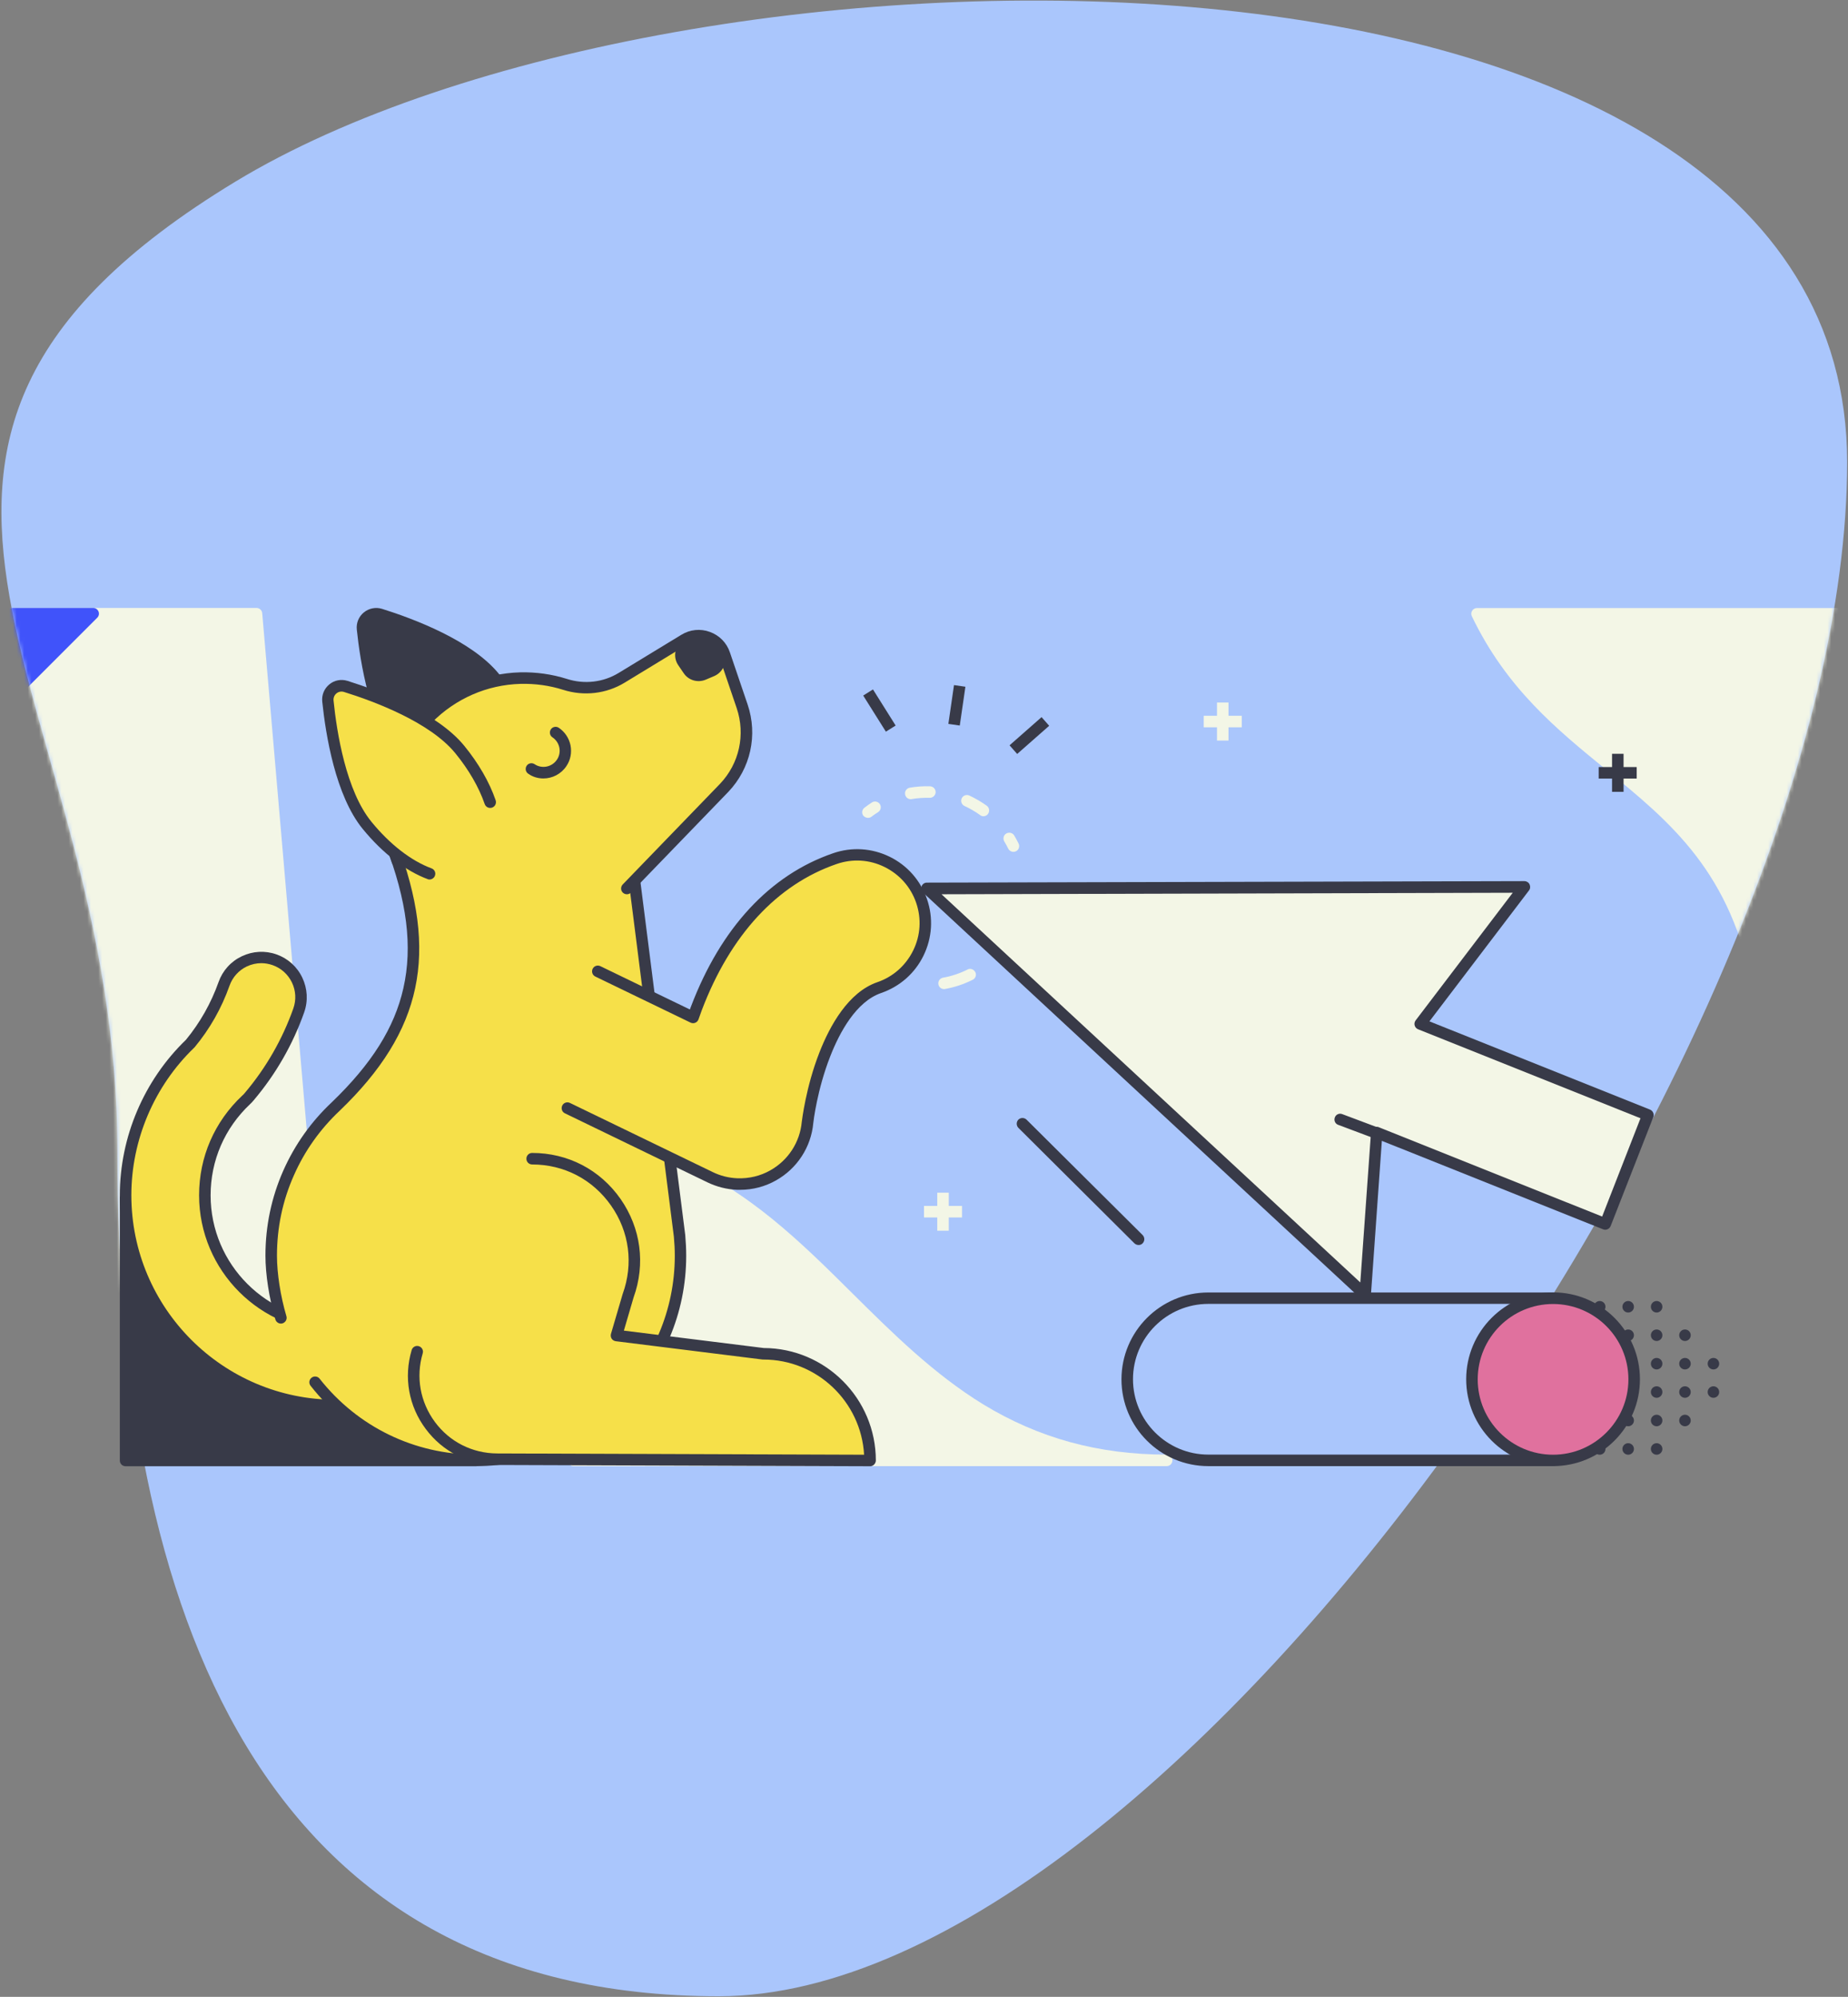 <svg width="498" height="538" viewBox="0 0 498 538" fill="none" xmlns="http://www.w3.org/2000/svg">
<rect x="0" y="0" width="498" height="538" fill="#808080" stroke="none"/>
<path fill-rule="evenodd" clip-rule="evenodd" d="M193.678 537.841C70.161 537.841 31.642 433.748 31.642 310.241C31.642 186.734 -56.544 121.74 63.35 48.99C183.244 -23.759 497.768 -27.892 497.768 124.524C497.768 276.94 317.196 537.841 193.678 537.841Z" fill="#AAC6FC"/>
<mask id="mask0_129_7865" style="mask-type:luminance" maskUnits="userSpaceOnUse" x="0" y="0" width="498" height="538">
<path fill-rule="evenodd" clip-rule="evenodd" d="M193.678 537.841C70.161 537.841 31.642 433.748 31.642 310.241C31.642 186.734 -56.544 121.74 63.35 48.99C183.244 -23.759 497.768 -27.892 497.768 124.524C497.768 276.94 317.196 537.841 193.678 537.841Z" fill="white"/>
</mask>
<g mask="url(#mask0_129_7865)">
<path d="M1.242 163.79H69.112C69.919 163.79 70.602 164.411 70.664 165.218L90.317 393.333C90.348 393.768 90.193 394.202 89.913 394.513C89.634 394.823 89.199 395.009 88.764 395.009H1.242C0.373 395.009 -0.31 394.326 -0.31 393.457V165.343C-0.31 164.504 0.404 163.79 1.242 163.79Z" fill="#F3F6E6"/>
<path d="M1.242 163.79H25.117C25.738 163.79 26.297 164.163 26.546 164.753C26.794 165.343 26.639 165.995 26.204 166.429L2.329 190.302C2.018 190.613 1.646 190.768 1.242 190.768C1.056 190.768 0.838 190.737 0.652 190.644C0.062 190.395 -0.31 189.837 -0.31 189.216V165.343C-0.31 164.504 0.404 163.79 1.242 163.79Z" fill="#4053FA"/>
<path d="M396.724 164.535C397.003 164.07 397.5 163.821 398.028 163.821H505.421C506.29 163.821 506.973 164.504 506.973 165.374V293.059C506.973 293.929 506.29 294.612 505.421 294.612H505.297C489.121 294.612 475.305 283.001 472.448 266.982C466.705 235.006 450.156 221.502 432.646 207.222C419.513 196.511 405.945 185.428 396.631 166.026C396.382 165.529 396.444 164.97 396.724 164.535Z" fill="#F3F6E6"/>
</g>
<path d="M254.402 266.485C254.495 266.485 254.588 266.485 254.682 266.454C257.29 265.989 259.773 265.15 262.133 263.971C262.909 263.598 263.22 262.636 262.816 261.891C262.412 261.146 261.481 260.804 260.736 261.208C258.656 262.263 256.42 263.008 254.123 263.412C253.284 263.567 252.726 264.374 252.881 265.213C253.005 265.958 253.657 266.485 254.402 266.485Z" fill="#F3F6E6"/>
<path d="M273.093 229.511C273.31 229.511 273.558 229.449 273.776 229.356C274.552 228.984 274.862 228.052 274.49 227.276C274.117 226.531 273.745 225.817 273.31 225.103C272.875 224.358 271.913 224.141 271.168 224.575C270.423 225.01 270.205 225.972 270.64 226.717C271.013 227.338 271.385 227.99 271.696 228.642C271.975 229.201 272.534 229.511 273.093 229.511Z" fill="#F3F6E6"/>
<path fill-rule="evenodd" clip-rule="evenodd" d="M245.678 215.293C245.616 215.324 245.522 215.324 245.429 215.324C244.684 215.324 244.032 214.796 243.908 214.02C243.753 213.151 244.343 212.375 245.181 212.22C246.982 211.909 248.845 211.785 250.645 211.847C251.484 211.878 252.167 212.592 252.136 213.461C252.105 214.3 251.359 214.983 250.521 214.952C248.907 214.921 247.261 215.014 245.678 215.293ZM266.262 219.267C265.983 219.701 265.486 219.919 265.02 219.919C264.71 219.919 264.399 219.826 264.12 219.608C262.816 218.646 261.388 217.839 259.928 217.156C259.152 216.814 258.811 215.883 259.152 215.107C259.494 214.331 260.425 213.989 261.201 214.331C262.847 215.107 264.43 216.007 265.921 217.094C266.604 217.59 266.759 218.584 266.262 219.267Z" fill="#F3F6E6"/>
<path d="M233.911 220.353C234.253 220.353 234.563 220.26 234.842 220.043C235.432 219.608 236.022 219.174 236.643 218.801C237.357 218.335 237.575 217.373 237.109 216.659C236.643 215.945 235.681 215.728 234.967 216.193C234.284 216.628 233.601 217.125 232.949 217.621C232.265 218.149 232.141 219.112 232.669 219.795C233.011 220.136 233.445 220.353 233.911 220.353Z" fill="#F3F6E6"/>
<path d="M331.555 353.627C330.698 353.627 330.003 352.932 330.003 352.075C330.003 351.218 330.698 350.523 331.555 350.523C332.412 350.523 333.107 351.218 333.107 352.075C333.107 352.932 332.412 353.627 331.555 353.627Z" fill="#383A48"/>
<path d="M331.555 361.295C330.698 361.295 330.003 360.6 330.003 359.743C330.003 358.886 330.698 358.191 331.555 358.191C332.412 358.191 333.107 358.886 333.107 359.743C333.107 360.6 332.412 361.295 331.555 361.295Z" fill="#383A48"/>
<path d="M331.555 368.963C330.698 368.963 330.003 368.268 330.003 367.411C330.003 366.554 330.698 365.859 331.555 365.859C332.412 365.859 333.107 366.554 333.107 367.411C333.107 368.268 332.412 368.963 331.555 368.963Z" fill="#383A48"/>
<path d="M331.555 376.6C330.698 376.6 330.003 375.905 330.003 375.048C330.003 374.191 330.698 373.496 331.555 373.496C332.412 373.496 333.107 374.191 333.107 375.048C333.107 375.905 332.412 376.6 331.555 376.6Z" fill="#383A48"/>
<path d="M331.555 384.268C330.698 384.268 330.003 383.573 330.003 382.716C330.003 381.859 330.698 381.164 331.555 381.164C332.412 381.164 333.107 381.859 333.107 382.716C333.107 383.573 332.412 384.268 331.555 384.268Z" fill="#383A48"/>
<path d="M331.555 391.936C330.698 391.936 330.003 391.241 330.003 390.384C330.003 389.526 330.698 388.832 331.555 388.832C332.412 388.832 333.107 389.526 333.107 390.384C333.107 391.241 332.412 391.936 331.555 391.936Z" fill="#383A48"/>
<path d="M339.193 353.627C338.335 353.627 337.64 352.932 337.64 352.075C337.64 351.218 338.335 350.523 339.193 350.523C340.05 350.523 340.745 351.218 340.745 352.075C340.745 352.932 340.05 353.627 339.193 353.627Z" fill="#383A48"/>
<path d="M339.193 361.295C338.335 361.295 337.64 360.6 337.64 359.743C337.64 358.886 338.335 358.191 339.193 358.191C340.05 358.191 340.745 358.886 340.745 359.743C340.745 360.6 340.05 361.295 339.193 361.295Z" fill="#383A48"/>
<path d="M339.193 368.963C338.335 368.963 337.64 368.268 337.64 367.411C337.64 366.554 338.335 365.859 339.193 365.859C340.05 365.859 340.745 366.554 340.745 367.411C340.745 368.268 340.05 368.963 339.193 368.963Z" fill="#383A48"/>
<path d="M339.193 376.6C338.335 376.6 337.64 375.905 337.64 375.048C337.64 374.191 338.335 373.496 339.193 373.496C340.05 373.496 340.745 374.191 340.745 375.048C340.745 375.905 340.05 376.6 339.193 376.6Z" fill="#383A48"/>
<path d="M339.193 384.268C338.335 384.268 337.64 383.573 337.64 382.716C337.64 381.859 338.335 381.164 339.193 381.164C340.05 381.164 340.745 381.859 340.745 382.716C340.745 383.573 340.05 384.268 339.193 384.268Z" fill="#383A48"/>
<path d="M339.193 391.936C338.335 391.936 337.64 391.241 337.64 390.384C337.64 389.526 338.335 388.832 339.193 388.832C340.05 388.832 340.745 389.526 340.745 390.384C340.745 391.241 340.05 391.936 339.193 391.936Z" fill="#383A48"/>
<path d="M346.861 353.627C346.004 353.627 345.309 352.932 345.309 352.075C345.309 351.218 346.004 350.523 346.861 350.523C347.719 350.523 348.414 351.218 348.414 352.075C348.414 352.932 347.719 353.627 346.861 353.627Z" fill="#383A48"/>
<path d="M346.861 361.295C346.004 361.295 345.309 360.6 345.309 359.743C345.309 358.886 346.004 358.191 346.861 358.191C347.719 358.191 348.414 358.886 348.414 359.743C348.414 360.6 347.719 361.295 346.861 361.295Z" fill="#383A48"/>
<path d="M346.861 368.963C346.004 368.963 345.309 368.268 345.309 367.411C345.309 366.554 346.004 365.859 346.861 365.859C347.719 365.859 348.414 366.554 348.414 367.411C348.414 368.268 347.719 368.963 346.861 368.963Z" fill="#383A48"/>
<path d="M346.861 376.6C346.004 376.6 345.309 375.905 345.309 375.048C345.309 374.191 346.004 373.496 346.861 373.496C347.719 373.496 348.414 374.191 348.414 375.048C348.414 375.905 347.719 376.6 346.861 376.6Z" fill="#383A48"/>
<path d="M346.861 384.268C346.004 384.268 345.309 383.573 345.309 382.716C345.309 381.859 346.004 381.164 346.861 381.164C347.719 381.164 348.414 381.859 348.414 382.716C348.414 383.573 347.719 384.268 346.861 384.268Z" fill="#383A48"/>
<path d="M346.861 391.936C346.004 391.936 345.309 391.241 345.309 390.384C345.309 389.526 346.004 388.832 346.861 388.832C347.719 388.832 348.414 389.526 348.414 390.384C348.414 391.241 347.719 391.936 346.861 391.936Z" fill="#383A48"/>
<path d="M354.53 353.627C353.673 353.627 352.978 352.932 352.978 352.075C352.978 351.218 353.673 350.523 354.53 350.523C355.388 350.523 356.083 351.218 356.083 352.075C356.083 352.932 355.388 353.627 354.53 353.627Z" fill="#383A48"/>
<path d="M354.53 361.295C353.673 361.295 352.978 360.6 352.978 359.743C352.978 358.886 353.673 358.191 354.53 358.191C355.388 358.191 356.083 358.886 356.083 359.743C356.083 360.6 355.388 361.295 354.53 361.295Z" fill="#383A48"/>
<path d="M354.53 368.963C353.673 368.963 352.978 368.268 352.978 367.411C352.978 366.554 353.673 365.859 354.53 365.859C355.388 365.859 356.083 366.554 356.083 367.411C356.083 368.268 355.388 368.963 354.53 368.963Z" fill="#383A48"/>
<path d="M354.53 376.6C353.673 376.6 352.978 375.905 352.978 375.048C352.978 374.191 353.673 373.496 354.53 373.496C355.388 373.496 356.083 374.191 356.083 375.048C356.083 375.905 355.388 376.6 354.53 376.6Z" fill="#383A48"/>
<path d="M354.53 384.268C353.673 384.268 352.978 383.573 352.978 382.716C352.978 381.859 353.673 381.164 354.53 381.164C355.388 381.164 356.083 381.859 356.083 382.716C356.083 383.573 355.388 384.268 354.53 384.268Z" fill="#383A48"/>
<path d="M354.53 391.936C353.673 391.936 352.978 391.241 352.978 390.384C352.978 389.526 353.673 388.832 354.53 388.832C355.388 388.832 356.083 389.526 356.083 390.384C356.083 391.241 355.388 391.936 354.53 391.936Z" fill="#383A48"/>
<path d="M362.168 353.627C361.31 353.627 360.615 352.932 360.615 352.075C360.615 351.218 361.31 350.523 362.168 350.523C363.025 350.523 363.72 351.218 363.72 352.075C363.72 352.932 363.025 353.627 362.168 353.627Z" fill="#383A48"/>
<path d="M362.168 361.295C361.31 361.295 360.615 360.6 360.615 359.743C360.615 358.886 361.31 358.191 362.168 358.191C363.025 358.191 363.72 358.886 363.72 359.743C363.72 360.6 363.025 361.295 362.168 361.295Z" fill="#383A48"/>
<path d="M362.168 368.963C361.31 368.963 360.615 368.268 360.615 367.411C360.615 366.554 361.31 365.859 362.168 365.859C363.025 365.859 363.72 366.554 363.72 367.411C363.72 368.268 363.025 368.963 362.168 368.963Z" fill="#383A48"/>
<path d="M362.168 376.6C361.31 376.6 360.615 375.905 360.615 375.048C360.615 374.191 361.31 373.496 362.168 373.496C363.025 373.496 363.72 374.191 363.72 375.048C363.72 375.905 363.025 376.6 362.168 376.6Z" fill="#383A48"/>
<path d="M362.168 384.268C361.31 384.268 360.615 383.573 360.615 382.716C360.615 381.859 361.31 381.164 362.168 381.164C363.025 381.164 363.72 381.859 363.72 382.716C363.72 383.573 363.025 384.268 362.168 384.268Z" fill="#383A48"/>
<path d="M362.168 391.936C361.31 391.936 360.615 391.241 360.615 390.384C360.615 389.526 361.31 388.832 362.168 388.832C363.025 388.832 363.72 389.526 363.72 390.384C363.72 391.241 363.025 391.936 362.168 391.936Z" fill="#383A48"/>
<path d="M369.836 353.627C368.979 353.627 368.284 352.932 368.284 352.075C368.284 351.218 368.979 350.523 369.836 350.523C370.694 350.523 371.389 351.218 371.389 352.075C371.389 352.932 370.694 353.627 369.836 353.627Z" fill="#383A48"/>
<path d="M369.836 361.295C368.979 361.295 368.284 360.6 368.284 359.743C368.284 358.886 368.979 358.191 369.836 358.191C370.694 358.191 371.389 358.886 371.389 359.743C371.389 360.6 370.694 361.295 369.836 361.295Z" fill="#383A48"/>
<path d="M369.836 368.963C368.979 368.963 368.284 368.268 368.284 367.411C368.284 366.554 368.979 365.859 369.836 365.859C370.694 365.859 371.389 366.554 371.389 367.411C371.389 368.268 370.694 368.963 369.836 368.963Z" fill="#383A48"/>
<path d="M369.836 376.6C368.979 376.6 368.284 375.905 368.284 375.048C368.284 374.191 368.979 373.496 369.836 373.496C370.694 373.496 371.389 374.191 371.389 375.048C371.389 375.905 370.694 376.6 369.836 376.6Z" fill="#383A48"/>
<path d="M369.836 384.268C368.979 384.268 368.284 383.573 368.284 382.716C368.284 381.859 368.979 381.164 369.836 381.164C370.694 381.164 371.389 381.859 371.389 382.716C371.389 383.573 370.694 384.268 369.836 384.268Z" fill="#383A48"/>
<path d="M369.836 391.936C368.979 391.936 368.284 391.241 368.284 390.384C368.284 389.526 368.979 388.832 369.836 388.832C370.694 388.832 371.389 389.526 371.389 390.384C371.389 391.241 370.694 391.936 369.836 391.936Z" fill="#383A48"/>
<path d="M377.505 353.627C376.648 353.627 375.953 352.932 375.953 352.075C375.953 351.218 376.648 350.523 377.505 350.523C378.363 350.523 379.058 351.218 379.058 352.075C379.058 352.932 378.363 353.627 377.505 353.627Z" fill="#383A48"/>
<path d="M377.505 361.295C376.648 361.295 375.953 360.6 375.953 359.743C375.953 358.886 376.648 358.191 377.505 358.191C378.363 358.191 379.058 358.886 379.058 359.743C379.058 360.6 378.363 361.295 377.505 361.295Z" fill="#383A48"/>
<path d="M377.505 368.963C376.648 368.963 375.953 368.268 375.953 367.411C375.953 366.554 376.648 365.859 377.505 365.859C378.363 365.859 379.058 366.554 379.058 367.411C379.058 368.268 378.363 368.963 377.505 368.963Z" fill="#383A48"/>
<path d="M377.505 376.6C376.648 376.6 375.953 375.905 375.953 375.048C375.953 374.191 376.648 373.496 377.505 373.496C378.363 373.496 379.058 374.191 379.058 375.048C379.058 375.905 378.363 376.6 377.505 376.6Z" fill="#383A48"/>
<path d="M377.505 384.268C376.648 384.268 375.953 383.573 375.953 382.716C375.953 381.859 376.648 381.164 377.505 381.164C378.363 381.164 379.058 381.859 379.058 382.716C379.058 383.573 378.363 384.268 377.505 384.268Z" fill="#383A48"/>
<path d="M377.505 391.936C376.648 391.936 375.953 391.241 375.953 390.384C375.953 389.526 376.648 388.832 377.505 388.832C378.363 388.832 379.058 389.526 379.058 390.384C379.058 391.241 378.363 391.936 377.505 391.936Z" fill="#383A48"/>
<path d="M385.143 353.627C384.286 353.627 383.591 352.932 383.591 352.075C383.591 351.218 384.286 350.523 385.143 350.523C386 350.523 386.695 351.218 386.695 352.075C386.695 352.932 386 353.627 385.143 353.627Z" fill="#383A48"/>
<path d="M385.143 361.295C384.286 361.295 383.591 360.6 383.591 359.743C383.591 358.886 384.286 358.191 385.143 358.191C386 358.191 386.695 358.886 386.695 359.743C386.695 360.6 386 361.295 385.143 361.295Z" fill="#383A48"/>
<path d="M385.143 368.963C384.286 368.963 383.591 368.268 383.591 367.411C383.591 366.554 384.286 365.859 385.143 365.859C386 365.859 386.695 366.554 386.695 367.411C386.695 368.268 386 368.963 385.143 368.963Z" fill="#383A48"/>
<path d="M385.143 376.6C384.286 376.6 383.591 375.905 383.591 375.048C383.591 374.191 384.286 373.496 385.143 373.496C386 373.496 386.695 374.191 386.695 375.048C386.695 375.905 386 376.6 385.143 376.6Z" fill="#383A48"/>
<path d="M385.143 384.268C384.286 384.268 383.591 383.573 383.591 382.716C383.591 381.859 384.286 381.164 385.143 381.164C386 381.164 386.695 381.859 386.695 382.716C386.695 383.573 386 384.268 385.143 384.268Z" fill="#383A48"/>
<path d="M385.143 391.936C384.286 391.936 383.591 391.241 383.591 390.384C383.591 389.526 384.286 388.832 385.143 388.832C386 388.832 386.695 389.526 386.695 390.384C386.695 391.241 386 391.936 385.143 391.936Z" fill="#383A48"/>
<path d="M392.811 353.627C391.954 353.627 391.259 352.932 391.259 352.075C391.259 351.218 391.954 350.523 392.811 350.523C393.669 350.523 394.364 351.218 394.364 352.075C394.364 352.932 393.669 353.627 392.811 353.627Z" fill="#383A48"/>
<path d="M392.811 361.295C391.954 361.295 391.259 360.6 391.259 359.743C391.259 358.886 391.954 358.191 392.811 358.191C393.669 358.191 394.364 358.886 394.364 359.743C394.364 360.6 393.669 361.295 392.811 361.295Z" fill="#383A48"/>
<path d="M392.811 368.963C391.954 368.963 391.259 368.268 391.259 367.411C391.259 366.554 391.954 365.859 392.811 365.859C393.669 365.859 394.364 366.554 394.364 367.411C394.364 368.268 393.669 368.963 392.811 368.963Z" fill="#383A48"/>
<path d="M392.811 376.6C391.954 376.6 391.259 375.905 391.259 375.048C391.259 374.191 391.954 373.496 392.811 373.496C393.669 373.496 394.364 374.191 394.364 375.048C394.364 375.905 393.669 376.6 392.811 376.6Z" fill="#383A48"/>
<path d="M392.811 384.268C391.954 384.268 391.259 383.573 391.259 382.716C391.259 381.859 391.954 381.164 392.811 381.164C393.669 381.164 394.364 381.859 394.364 382.716C394.364 383.573 393.669 384.268 392.811 384.268Z" fill="#383A48"/>
<path d="M392.811 391.936C391.954 391.936 391.259 391.241 391.259 390.384C391.259 389.526 391.954 388.832 392.811 388.832C393.669 388.832 394.364 389.526 394.364 390.384C394.364 391.241 393.669 391.936 392.811 391.936Z" fill="#383A48"/>
<path d="M400.48 353.627C399.623 353.627 398.927 352.932 398.927 352.075C398.927 351.218 399.623 350.523 400.48 350.523C401.337 350.523 402.032 351.218 402.032 352.075C402.032 352.932 401.337 353.627 400.48 353.627Z" fill="#383A48"/>
<path d="M400.48 361.295C399.623 361.295 398.927 360.6 398.927 359.743C398.927 358.886 399.623 358.191 400.48 358.191C401.337 358.191 402.032 358.886 402.032 359.743C402.032 360.6 401.337 361.295 400.48 361.295Z" fill="#383A48"/>
<path d="M400.48 368.963C399.623 368.963 398.927 368.268 398.927 367.411C398.927 366.554 399.623 365.859 400.48 365.859C401.337 365.859 402.032 366.554 402.032 367.411C402.032 368.268 401.337 368.963 400.48 368.963Z" fill="#383A48"/>
<path d="M400.48 376.6C399.623 376.6 398.927 375.905 398.927 375.048C398.927 374.191 399.623 373.496 400.48 373.496C401.337 373.496 402.032 374.191 402.032 375.048C402.032 375.905 401.337 376.6 400.48 376.6Z" fill="#383A48"/>
<path d="M400.48 384.268C399.623 384.268 398.927 383.573 398.927 382.716C398.927 381.859 399.623 381.164 400.48 381.164C401.337 381.164 402.032 381.859 402.032 382.716C402.032 383.573 401.337 384.268 400.48 384.268Z" fill="#383A48"/>
<path d="M400.48 391.936C399.623 391.936 398.927 391.241 398.927 390.384C398.927 389.526 399.623 388.832 400.48 388.832C401.337 388.832 402.032 389.526 402.032 390.384C402.032 391.241 401.337 391.936 400.48 391.936Z" fill="#383A48"/>
<path d="M408.118 353.627C407.26 353.627 406.565 352.932 406.565 352.075C406.565 351.218 407.26 350.523 408.118 350.523C408.975 350.523 409.67 351.218 409.67 352.075C409.67 352.932 408.975 353.627 408.118 353.627Z" fill="#383A48"/>
<path d="M408.118 361.295C407.26 361.295 406.565 360.6 406.565 359.743C406.565 358.886 407.26 358.191 408.118 358.191C408.975 358.191 409.67 358.886 409.67 359.743C409.67 360.6 408.975 361.295 408.118 361.295Z" fill="#383A48"/>
<path d="M408.118 368.963C407.26 368.963 406.565 368.268 406.565 367.411C406.565 366.554 407.26 365.859 408.118 365.859C408.975 365.859 409.67 366.554 409.67 367.411C409.67 368.268 408.975 368.963 408.118 368.963Z" fill="#383A48"/>
<path d="M408.118 376.6C407.26 376.6 406.565 375.905 406.565 375.048C406.565 374.191 407.26 373.496 408.118 373.496C408.975 373.496 409.67 374.191 409.67 375.048C409.67 375.905 408.975 376.6 408.118 376.6Z" fill="#383A48"/>
<path d="M408.118 384.268C407.26 384.268 406.565 383.573 406.565 382.716C406.565 381.859 407.26 381.164 408.118 381.164C408.975 381.164 409.67 381.859 409.67 382.716C409.67 383.573 408.975 384.268 408.118 384.268Z" fill="#383A48"/>
<path d="M408.118 391.936C407.26 391.936 406.565 391.241 406.565 390.384C406.565 389.526 407.26 388.832 408.118 388.832C408.975 388.832 409.67 389.526 409.67 390.384C409.67 391.241 408.975 391.936 408.118 391.936Z" fill="#383A48"/>
<path d="M415.786 353.627C414.929 353.627 414.234 352.932 414.234 352.075C414.234 351.218 414.929 350.523 415.786 350.523C416.644 350.523 417.339 351.218 417.339 352.075C417.339 352.932 416.644 353.627 415.786 353.627Z" fill="#383A48"/>
<path d="M415.786 361.295C414.929 361.295 414.234 360.6 414.234 359.743C414.234 358.886 414.929 358.191 415.786 358.191C416.644 358.191 417.339 358.886 417.339 359.743C417.339 360.6 416.644 361.295 415.786 361.295Z" fill="#383A48"/>
<path d="M415.786 368.963C414.929 368.963 414.234 368.268 414.234 367.411C414.234 366.554 414.929 365.859 415.786 365.859C416.644 365.859 417.339 366.554 417.339 367.411C417.339 368.268 416.644 368.963 415.786 368.963Z" fill="#383A48"/>
<path d="M415.786 376.6C414.929 376.6 414.234 375.905 414.234 375.048C414.234 374.191 414.929 373.496 415.786 373.496C416.644 373.496 417.339 374.191 417.339 375.048C417.339 375.905 416.644 376.6 415.786 376.6Z" fill="#383A48"/>
<path d="M415.786 384.268C414.929 384.268 414.234 383.573 414.234 382.716C414.234 381.859 414.929 381.164 415.786 381.164C416.644 381.164 417.339 381.859 417.339 382.716C417.339 383.573 416.644 384.268 415.786 384.268Z" fill="#383A48"/>
<path d="M415.786 391.936C414.929 391.936 414.234 391.241 414.234 390.384C414.234 389.526 414.929 388.832 415.786 388.832C416.644 388.832 417.339 389.526 417.339 390.384C417.339 391.241 416.644 391.936 415.786 391.936Z" fill="#383A48"/>
<path d="M423.455 353.627C422.598 353.627 421.903 352.932 421.903 352.075C421.903 351.218 422.598 350.523 423.455 350.523C424.313 350.523 425.008 351.218 425.008 352.075C425.008 352.932 424.313 353.627 423.455 353.627Z" fill="#383A48"/>
<path d="M423.455 361.295C422.598 361.295 421.903 360.6 421.903 359.743C421.903 358.886 422.598 358.191 423.455 358.191C424.313 358.191 425.008 358.886 425.008 359.743C425.008 360.6 424.313 361.295 423.455 361.295Z" fill="#383A48"/>
<path d="M423.455 368.963C422.598 368.963 421.903 368.268 421.903 367.411C421.903 366.554 422.598 365.859 423.455 365.859C424.313 365.859 425.008 366.554 425.008 367.411C425.008 368.268 424.313 368.963 423.455 368.963Z" fill="#383A48"/>
<path d="M423.455 376.6C422.598 376.6 421.903 375.905 421.903 375.048C421.903 374.191 422.598 373.496 423.455 373.496C424.313 373.496 425.008 374.191 425.008 375.048C425.008 375.905 424.313 376.6 423.455 376.6Z" fill="#383A48"/>
<path d="M423.455 384.268C422.598 384.268 421.903 383.573 421.903 382.716C421.903 381.859 422.598 381.164 423.455 381.164C424.313 381.164 425.008 381.859 425.008 382.716C425.008 383.573 424.313 384.268 423.455 384.268Z" fill="#383A48"/>
<path d="M423.455 391.936C422.598 391.936 421.903 391.241 421.903 390.384C421.903 389.526 422.598 388.832 423.455 388.832C424.313 388.832 425.008 389.526 425.008 390.384C425.008 391.241 424.313 391.936 423.455 391.936Z" fill="#383A48"/>
<path d="M431.093 353.627C430.236 353.627 429.541 352.932 429.541 352.075C429.541 351.218 430.236 350.523 431.093 350.523C431.95 350.523 432.646 351.218 432.646 352.075C432.646 352.932 431.95 353.627 431.093 353.627Z" fill="#383A48"/>
<path d="M431.093 361.295C430.236 361.295 429.541 360.6 429.541 359.743C429.541 358.886 430.236 358.191 431.093 358.191C431.95 358.191 432.646 358.886 432.646 359.743C432.646 360.6 431.95 361.295 431.093 361.295Z" fill="#383A48"/>
<path d="M431.093 368.963C430.236 368.963 429.541 368.268 429.541 367.411C429.541 366.554 430.236 365.859 431.093 365.859C431.95 365.859 432.646 366.554 432.646 367.411C432.646 368.268 431.95 368.963 431.093 368.963Z" fill="#383A48"/>
<path d="M431.093 376.6C430.236 376.6 429.541 375.905 429.541 375.048C429.541 374.191 430.236 373.496 431.093 373.496C431.95 373.496 432.646 374.191 432.646 375.048C432.646 375.905 431.95 376.6 431.093 376.6Z" fill="#383A48"/>
<path d="M431.093 384.268C430.236 384.268 429.541 383.573 429.541 382.716C429.541 381.859 430.236 381.164 431.093 381.164C431.95 381.164 432.646 381.859 432.646 382.716C432.646 383.573 431.95 384.268 431.093 384.268Z" fill="#383A48"/>
<path d="M431.093 391.936C430.236 391.936 429.541 391.241 429.541 390.384C429.541 389.526 430.236 388.832 431.093 388.832C431.95 388.832 432.646 389.526 432.646 390.384C432.646 391.241 431.95 391.936 431.093 391.936Z" fill="#383A48"/>
<path d="M438.762 353.627C437.904 353.627 437.209 352.932 437.209 352.075C437.209 351.218 437.904 350.523 438.762 350.523C439.619 350.523 440.314 351.218 440.314 352.075C440.314 352.932 439.619 353.627 438.762 353.627Z" fill="#383A48"/>
<path d="M438.762 361.295C437.904 361.295 437.209 360.6 437.209 359.743C437.209 358.886 437.904 358.191 438.762 358.191C439.619 358.191 440.314 358.886 440.314 359.743C440.314 360.6 439.619 361.295 438.762 361.295Z" fill="#383A48"/>
<path d="M438.762 368.963C437.904 368.963 437.209 368.268 437.209 367.411C437.209 366.554 437.904 365.859 438.762 365.859C439.619 365.859 440.314 366.554 440.314 367.411C440.314 368.268 439.619 368.963 438.762 368.963Z" fill="#383A48"/>
<path d="M438.762 376.6C437.904 376.6 437.209 375.905 437.209 375.048C437.209 374.191 437.904 373.496 438.762 373.496C439.619 373.496 440.314 374.191 440.314 375.048C440.314 375.905 439.619 376.6 438.762 376.6Z" fill="#383A48"/>
<path d="M438.762 384.268C437.904 384.268 437.209 383.573 437.209 382.716C437.209 381.859 437.904 381.164 438.762 381.164C439.619 381.164 440.314 381.859 440.314 382.716C440.314 383.573 439.619 384.268 438.762 384.268Z" fill="#383A48"/>
<path d="M438.762 391.936C437.904 391.936 437.209 391.241 437.209 390.384C437.209 389.526 437.904 388.832 438.762 388.832C439.619 388.832 440.314 389.526 440.314 390.384C440.314 391.241 439.619 391.936 438.762 391.936Z" fill="#383A48"/>
<path d="M446.43 353.627C445.573 353.627 444.878 352.932 444.878 352.075C444.878 351.218 445.573 350.523 446.43 350.523C447.287 350.523 447.982 351.218 447.982 352.075C447.982 352.932 447.287 353.627 446.43 353.627Z" fill="#383A48"/>
<path d="M446.43 361.295C445.573 361.295 444.878 360.6 444.878 359.743C444.878 358.886 445.573 358.191 446.43 358.191C447.287 358.191 447.982 358.886 447.982 359.743C447.982 360.6 447.287 361.295 446.43 361.295Z" fill="#383A48"/>
<path d="M446.43 368.963C445.573 368.963 444.878 368.268 444.878 367.411C444.878 366.554 445.573 365.859 446.43 365.859C447.287 365.859 447.982 366.554 447.982 367.411C447.982 368.268 447.287 368.963 446.43 368.963Z" fill="#383A48"/>
<path d="M446.43 376.6C445.573 376.6 444.878 375.905 444.878 375.048C444.878 374.191 445.573 373.496 446.43 373.496C447.287 373.496 447.982 374.191 447.982 375.048C447.982 375.905 447.287 376.6 446.43 376.6Z" fill="#383A48"/>
<path d="M446.43 384.268C445.573 384.268 444.878 383.573 444.878 382.716C444.878 381.859 445.573 381.164 446.43 381.164C447.287 381.164 447.982 381.859 447.982 382.716C447.982 383.573 447.287 384.268 446.43 384.268Z" fill="#383A48"/>
<path d="M446.43 391.936C445.573 391.936 444.878 391.241 444.878 390.384C444.878 389.526 445.573 388.832 446.43 388.832C447.287 388.832 447.982 389.526 447.982 390.384C447.982 391.241 447.287 391.936 446.43 391.936Z" fill="#383A48"/>
<path d="M454.068 361.295C453.21 361.295 452.515 360.6 452.515 359.743C452.515 358.886 453.21 358.191 454.068 358.191C454.925 358.191 455.62 358.886 455.62 359.743C455.62 360.6 454.925 361.295 454.068 361.295Z" fill="#383A48"/>
<path d="M454.068 368.963C453.21 368.963 452.515 368.268 452.515 367.411C452.515 366.554 453.21 365.859 454.068 365.859C454.925 365.859 455.62 366.554 455.62 367.411C455.62 368.268 454.925 368.963 454.068 368.963Z" fill="#383A48"/>
<path d="M454.068 376.6C453.21 376.6 452.515 375.905 452.515 375.048C452.515 374.191 453.21 373.496 454.068 373.496C454.925 373.496 455.62 374.191 455.62 375.048C455.62 375.905 454.925 376.6 454.068 376.6Z" fill="#383A48"/>
<path d="M454.068 384.268C453.21 384.268 452.515 383.573 452.515 382.716C452.515 381.859 453.21 381.164 454.068 381.164C454.925 381.164 455.62 381.859 455.62 382.716C455.62 383.573 454.925 384.268 454.068 384.268Z" fill="#383A48"/>
<path d="M461.737 368.963C460.879 368.963 460.184 368.268 460.184 367.411C460.184 366.554 460.879 365.859 461.737 365.859C462.594 365.859 463.289 366.554 463.289 367.411C463.289 368.268 462.594 368.963 461.737 368.963Z" fill="#383A48"/>
<path d="M461.737 376.6C460.879 376.6 460.184 375.905 460.184 375.048C460.184 374.191 460.879 373.496 461.737 373.496C462.594 373.496 463.289 374.191 463.289 375.048C463.289 375.905 462.594 376.6 461.737 376.6Z" fill="#383A48"/>
<path d="M153.063 392.929L180.447 313.673C180.571 313.269 180.882 312.928 181.285 312.773C181.689 312.586 182.124 312.586 182.527 312.742C201.59 320.565 215.934 334.783 229.781 348.536C240.524 359.184 251.639 370.205 264.958 378.369C279.892 387.466 296.037 391.905 314.386 391.905C315.255 391.905 315.938 392.588 315.938 393.457C315.938 394.326 315.255 395.009 314.386 395.009H154.523C154.026 395.009 153.56 394.761 153.25 394.357C152.97 393.954 152.908 393.426 153.063 392.929Z" fill="#F3F6E6"/>
<rect width="3.105" height="10.245" transform="matrix(-1 0 0 1 437.52 203.093)" fill="#383A48"/>
<rect width="10.246" height="3.104" transform="matrix(-1 0 0 1 441.059 206.663)" fill="#383A48"/>
<rect width="3.105" height="10.245" transform="matrix(-1 0 0 1 255.675 321.341)" fill="#F3F6E6"/>
<rect width="10.246" height="3.104" transform="matrix(-1 0 0 1 259.246 324.911)" fill="#F3F6E6"/>
<rect width="3.105" height="10.245" transform="matrix(-1 0 0 1 331.059 189.278)" fill="#F3F6E6"/>
<rect width="10.246" height="3.104" transform="matrix(-1 0 0 1 334.629 192.848)" fill="#F3F6E6"/>
<rect width="3.105" height="11.487" transform="matrix(-0.661 -0.751 -0.751 0.661 282.734 195.544)" fill="#383A48"/>
<rect width="11.486" height="3.105" transform="matrix(-0.532 -0.847 -0.847 0.532 241.359 195.477)" fill="#383A48"/>
<rect width="3.105" height="10.556" transform="matrix(-0.99 -0.143 -0.144 0.99 260.158 185.026)" fill="#383A48"/>
<path d="M33.283 321.496C33.873 321.279 34.556 321.434 34.99 321.931L74.048 366.48L128.909 392.091C129.561 392.402 129.933 393.116 129.778 393.83C129.623 394.544 129.002 395.04 128.257 395.04H33.842C32.972 395.04 32.289 394.357 32.289 393.488V322.924C32.258 322.272 32.662 321.713 33.283 321.496Z" fill="#383A48"/>
<path d="M90.504 378.711C96.403 378.711 101.184 373.93 101.184 368.032C101.184 362.133 96.403 357.352 90.504 357.352C71.037 357.352 55.203 341.52 55.203 322.055C55.203 312.214 59.146 303.087 66.349 296.319C66.659 296.04 66.939 295.729 67.187 295.419C73.024 288.527 77.495 280.735 80.507 272.229C82.463 266.672 79.544 260.556 73.987 258.6C68.429 256.644 62.313 259.562 60.357 265.119C58.277 270.987 55.203 276.42 51.229 281.2C40.176 291.849 33.842 306.688 33.842 322.055C33.811 353.286 59.239 378.711 90.504 378.711Z" fill="#F6E049"/>
<path fill-rule="evenodd" clip-rule="evenodd" d="M102.736 368.032C102.736 374.768 97.241 380.263 90.504 380.263C58.37 380.263 32.259 354.124 32.29 322.055C32.29 306.346 38.779 291.073 50.111 280.145C53.93 275.488 56.879 270.273 58.897 264.592C59.984 261.518 62.219 259.035 65.169 257.638C68.118 256.241 71.441 256.054 74.514 257.141C77.588 258.228 80.072 260.463 81.469 263.412C82.866 266.361 83.052 269.683 81.966 272.756C78.892 281.449 74.328 289.396 68.367 296.443C68.056 296.816 67.746 297.157 67.404 297.468C60.543 303.925 56.755 312.648 56.755 322.055C56.755 340.682 71.906 355.8 90.504 355.8C97.241 355.8 102.736 361.295 102.736 368.032ZM73.459 260.028C72.465 259.687 71.441 259.5 70.416 259.5C69.081 259.5 67.746 259.811 66.535 260.37C64.331 261.425 62.654 263.288 61.847 265.585C59.705 271.639 56.538 277.227 52.44 282.163L52.315 282.287C41.573 292.625 35.395 307.123 35.395 322.024C35.395 352.416 60.108 377.128 90.504 377.128C95.533 377.128 99.632 373.03 99.632 368.001C99.632 362.971 95.533 358.874 90.504 358.874C70.168 358.874 53.65 342.327 53.65 322.024C53.65 311.748 57.78 302.218 65.293 295.17C65.542 294.953 65.79 294.705 66.007 294.425C71.72 287.658 76.098 280.021 79.047 271.701C79.854 269.404 79.73 266.92 78.675 264.716C77.619 262.512 75.756 260.835 73.459 260.028Z" fill="#383A48"/>
<path d="M75.694 355.055C74.234 350.119 73.086 343.724 73.086 338.291C73.086 322.427 79.792 308.147 90.503 298.089C111.398 277.972 117.266 257.948 105.282 226.904L104.723 225.01L170.295 231.778L183.149 333.045C183.304 334.783 183.397 336.553 183.397 338.322C183.397 368.777 158.714 393.457 128.257 393.457C110.684 393.457 95.005 385.23 84.915 372.409" fill="#F6E049"/>
<path d="M128.226 395.009C159.491 395.009 184.918 369.584 184.918 338.322C184.918 336.522 184.825 334.721 184.67 332.889C184.67 332.858 184.67 332.858 184.67 332.827L171.816 231.56C171.723 230.846 171.164 230.288 170.45 230.226L104.878 223.458C104.351 223.396 103.854 223.613 103.512 224.017C103.171 224.42 103.078 224.948 103.233 225.445L103.792 227.338C103.792 227.369 103.823 227.401 103.823 227.463C109.691 242.674 111.243 255.03 108.697 266.268C106.306 276.885 100.159 286.633 89.417 296.971C83.828 302.218 79.451 308.395 76.346 315.38C73.148 322.614 71.533 330.313 71.533 338.291C71.533 343.351 72.527 349.778 74.204 355.49C74.452 356.297 75.321 356.794 76.128 356.545C76.936 356.297 77.432 355.428 77.184 354.621C75.57 349.157 74.638 343.072 74.638 338.291C74.638 330.747 76.159 323.483 79.202 316.653C82.121 310.041 86.281 304.204 91.559 299.237C113.882 277.786 118.322 256.769 106.896 226.811L168.898 233.206L181.596 333.2C181.752 334.907 181.845 336.615 181.845 338.322C181.845 367.877 157.814 391.905 128.257 391.905C111.74 391.905 96.371 384.454 86.126 371.447C85.598 370.764 84.604 370.671 83.952 371.198C83.269 371.726 83.176 372.719 83.704 373.371C94.508 387.124 110.746 395.009 128.226 395.009Z" fill="#383A48"/>
<path d="M98.048 165.001C99.414 163.884 101.246 163.511 102.954 164.039C111.554 166.74 127.109 172.576 134.436 181.548C138.286 186.267 141.235 191.327 142.881 196.201C143.16 197.008 142.725 197.908 141.918 198.188C141.39 198.374 140.831 198.25 140.428 197.908L126.115 214.827C126.612 215.231 126.798 215.914 126.581 216.535C126.363 217.156 125.742 217.559 125.121 217.559C124.935 217.559 124.749 217.528 124.594 217.466C118.633 215.262 112.392 210.481 107.083 203.962C99.756 194.99 97.086 178.599 96.154 169.627C95.968 167.826 96.682 166.119 98.048 165.001Z" fill="#383A48"/>
<path d="M107.114 232.026C105.562 227.866 104.724 223.365 104.786 218.646C105.065 199.181 120.806 183.224 140.242 182.697C144.433 182.572 148.5 183.193 152.257 184.373C157.38 185.987 162.937 185.366 167.501 182.603L184.422 172.297C188.427 169.844 193.674 171.769 195.196 176.208L199.977 190.271C202.585 197.939 200.722 206.414 195.102 212.251L168.898 239.353" fill="#F6E049"/>
<path d="M168.929 240.936C169.333 240.936 169.736 240.781 170.047 240.47L196.251 213.368C202.274 207.066 204.261 198.032 201.467 189.806L196.686 175.743C195.816 173.166 193.86 171.179 191.283 170.248C188.737 169.316 185.943 169.596 183.615 171.024L166.725 181.299C162.565 183.845 157.473 184.435 152.754 182.914C148.717 181.641 144.495 181.051 140.21 181.144C130.399 181.393 121.178 185.428 114.224 192.475C107.269 199.523 103.357 208.805 103.233 218.615C103.171 223.427 103.978 228.115 105.655 232.554C105.965 233.361 106.866 233.765 107.642 233.454C108.449 233.144 108.853 232.243 108.542 231.467C106.99 227.369 106.245 223.085 106.307 218.646C106.431 209.643 110.001 201.106 116.397 194.649C122.793 188.191 131.269 184.497 140.273 184.249C144.216 184.156 148.096 184.683 151.791 185.863C157.38 187.633 163.403 186.919 168.308 183.938L185.229 173.632C186.75 172.7 188.551 172.545 190.228 173.135C191.873 173.725 193.177 175.029 193.736 176.705L198.517 190.768C200.939 197.908 199.232 205.731 194.016 211.195L167.812 238.297C167.222 238.918 167.222 239.911 167.843 240.501C168.153 240.781 168.526 240.936 168.929 240.936Z" fill="#383A48"/>
<path d="M152.94 298.554L191.345 317.15C193.705 318.299 196.22 318.919 198.735 319.013C202.057 319.137 205.41 318.361 208.39 316.684C213.637 313.735 217.084 308.458 217.643 302.466C217.705 301.876 218.729 293.215 222.331 284.088C225.001 277.258 229.72 268.628 236.985 266.113C246.579 262.822 251.702 252.36 248.411 242.768C245.12 233.175 234.657 228.052 225.063 231.343C208.515 237.024 195.599 250.963 187.744 271.67C187.433 272.477 187.123 273.315 186.844 274.122L161.167 261.705" fill="#F6E049"/>
<path d="M199.449 320.565C202.864 320.565 206.186 319.696 209.135 318.019C214.817 314.822 218.574 309.047 219.164 302.59C219.195 302.249 220.188 293.649 223.728 284.615C226.274 278.096 230.744 269.838 237.451 267.541C242.48 265.802 246.548 262.232 248.876 257.451C251.205 252.671 251.546 247.269 249.807 242.24C248.069 237.211 244.498 233.144 239.717 230.815C234.936 228.487 229.534 228.146 224.504 229.884C207.49 235.72 194.264 250.001 186.222 271.142C186.129 271.421 186.005 271.701 185.912 271.98L161.788 260.308C161.012 259.935 160.081 260.245 159.708 261.022C159.335 261.798 159.646 262.729 160.422 263.102L186.098 275.519C186.502 275.706 186.968 275.737 187.371 275.55C187.775 275.395 188.085 275.054 188.241 274.619C188.52 273.812 188.83 273.005 189.11 272.198C196.81 251.926 209.384 238.297 225.497 232.771C229.751 231.312 234.315 231.591 238.351 233.578C242.387 235.565 245.43 238.98 246.889 243.233C248.348 247.486 248.069 252.05 246.082 256.086C244.095 260.121 240.68 263.164 236.426 264.623C228.602 267.324 223.635 276.358 220.84 283.498C217.146 292.904 216.121 301.907 216.059 302.28C215.562 307.743 212.395 312.617 207.583 315.318C204.913 316.839 201.87 317.554 198.766 317.46C196.406 317.367 194.14 316.808 191.997 315.753L153.592 297.157C152.815 296.785 151.884 297.095 151.511 297.871C151.139 298.647 151.449 299.579 152.226 299.951L190.631 318.547C193.146 319.758 195.847 320.441 198.641 320.565C198.952 320.565 199.2 320.565 199.449 320.565Z" fill="#383A48"/>
<path d="M132.045 216.131C130.462 211.506 127.667 206.601 123.848 201.975C116.708 193.252 101.215 187.508 93.081 184.963C90.535 184.156 88.02 186.236 88.268 188.874C89.137 197.349 91.714 213.679 98.855 222.402C104.04 228.735 110.063 233.361 115.714 235.441" fill="#F6E049"/>
<path d="M115.745 236.962C116.366 236.962 116.987 236.559 117.204 235.938C117.515 235.131 117.08 234.23 116.273 233.951C110.808 231.933 105.065 227.494 100.097 221.409C93.267 213.058 90.752 197.349 89.882 188.719C89.82 187.974 90.1 187.291 90.659 186.825C91.218 186.36 91.963 186.204 92.677 186.422C100.966 188.998 115.869 194.586 122.7 202.937C126.332 207.377 129.064 212.127 130.617 216.628C130.896 217.435 131.765 217.87 132.604 217.59C133.411 217.311 133.846 216.442 133.566 215.604C131.89 210.73 128.971 205.669 125.121 200.951C117.794 191.979 102.239 186.142 93.639 183.442C91.932 182.914 90.1 183.255 88.734 184.404C87.368 185.522 86.653 187.26 86.84 189.03C87.771 198.001 90.41 214.393 97.769 223.365C103.109 229.884 109.318 234.665 115.279 236.869C115.372 236.931 115.559 236.962 115.745 236.962Z" fill="#383A48"/>
<path d="M192.494 182.138C194.823 181.113 195.971 178.506 195.164 176.084C193.612 171.645 188.365 169.813 184.391 172.266L184.236 172.359C181.876 173.818 181.224 176.953 182.776 179.22L184.236 181.362C185.54 183.317 188.054 184.031 190.228 183.1L192.494 182.138Z" fill="#383A48"/>
<path d="M112.454 364.182C108.169 378.618 118.974 393.085 134.001 393.147L234.47 393.488C234.47 377.624 221.617 364.741 205.72 364.741L166.135 359.836L169.271 349.157C175.791 331.213 162.502 312.245 143.408 312.245" fill="#F6E049"/>
<path d="M234.47 395.04C234.874 395.04 235.277 394.885 235.557 394.575C235.836 394.295 236.022 393.892 236.022 393.488C236.022 376.817 222.486 363.251 205.813 363.189L168.122 358.501L170.73 349.591C173.99 340.557 172.717 330.903 167.221 323.017C161.695 315.132 153.033 310.631 143.408 310.631C142.539 310.631 141.856 311.314 141.856 312.183C141.856 313.052 142.539 313.735 143.408 313.735C152.008 313.735 159.739 317.771 164.676 324.818C169.612 331.865 170.73 340.526 167.811 348.598C167.811 348.629 167.78 348.66 167.78 348.691L164.645 359.37C164.52 359.805 164.582 360.271 164.831 360.674C165.079 361.047 165.483 361.295 165.949 361.357L205.534 366.293C205.596 366.293 205.658 366.293 205.72 366.293C220.188 366.293 232.048 377.656 232.856 391.936L133.97 391.594C127.295 391.563 121.178 388.49 117.204 383.119C113.23 377.749 112.019 371.012 113.913 364.617C114.161 363.81 113.696 362.94 112.857 362.692C112.05 362.444 111.181 362.909 110.933 363.748C108.759 371.105 110.125 378.835 114.72 384.982C119.284 391.129 126.301 394.668 133.97 394.699L234.47 395.04Z" fill="#383A48"/>
<path d="M143.16 207.222C145.861 209.022 149.525 208.308 151.356 205.576C153.188 202.844 152.443 199.212 149.711 197.38" fill="#F6E049"/>
<path d="M146.42 209.736C148.842 209.736 151.201 208.556 152.629 206.414C153.747 204.769 154.12 202.782 153.747 200.826C153.343 198.871 152.226 197.194 150.58 196.077C149.866 195.611 148.904 195.797 148.438 196.511C147.972 197.225 148.158 198.188 148.873 198.653C149.835 199.305 150.487 200.268 150.735 201.416C150.953 202.565 150.735 203.714 150.083 204.676C148.748 206.663 146.047 207.222 144.06 205.887C143.346 205.421 142.384 205.607 141.918 206.321C141.452 207.035 141.639 207.998 142.353 208.463C143.563 209.333 145.023 209.736 146.42 209.736Z" fill="#383A48"/>
<path d="M410.788 238.98L249.776 239.384L367.88 348.846L371.016 305.136L432.614 329.785L444.102 300.417L382.721 275.892L410.788 238.98Z" fill="#F3F6E6"/>
<path fill-rule="evenodd" clip-rule="evenodd" d="M368.439 350.305C368.253 350.367 368.066 350.398 367.88 350.398C367.508 350.398 367.135 350.274 366.825 349.995L248.751 240.501C248.286 240.067 248.13 239.384 248.348 238.794C248.565 238.204 249.124 237.8 249.776 237.8L410.788 237.397C411.378 237.397 411.936 237.738 412.185 238.266C412.433 238.794 412.402 239.446 412.03 239.911L385.205 275.178L444.66 298.958C445.437 299.299 445.84 300.169 445.53 300.976L434.042 330.313C433.887 330.716 433.576 331.027 433.204 331.182C432.831 331.368 432.397 331.368 432.024 331.213L372.382 307.371L369.433 348.97C369.37 349.56 368.998 350.088 368.439 350.305ZM370.178 303.832C370.457 303.677 370.737 303.583 371.016 303.583C371.202 303.583 371.389 303.614 371.575 303.708L431.745 327.767L442.083 301.286L382.162 277.32C381.696 277.134 381.355 276.761 381.231 276.295C381.075 275.83 381.2 275.302 381.479 274.929L407.652 240.532L253.719 240.936L366.576 345.524L369.464 305.043C369.495 304.546 369.743 304.08 370.178 303.832Z" fill="#383A48"/>
<path d="M370.488 306.657C371.109 306.657 371.699 306.284 371.947 305.663C372.258 304.856 371.854 303.956 371.047 303.677L361.701 300.169C360.894 299.858 359.994 300.262 359.714 301.069C359.404 301.876 359.808 302.776 360.615 303.056L369.96 306.564C370.115 306.626 370.302 306.657 370.488 306.657Z" fill="#383A48"/>
<path d="M325.625 393.457H418.519V349.778H325.625C313.548 349.778 303.768 359.557 303.768 371.633C303.799 383.678 313.579 393.457 325.625 393.457Z" fill="#AAC6FC"/>
<path fill-rule="evenodd" clip-rule="evenodd" d="M418.519 395.009H325.625C312.74 395.009 302.215 384.547 302.215 371.633C302.215 358.718 312.709 348.225 325.625 348.225H418.519C419.388 348.225 420.071 348.908 420.071 349.778V393.457C420.071 394.326 419.388 395.009 418.519 395.009ZM325.625 391.905H416.967V351.299H325.625C314.417 351.299 305.32 360.395 305.32 371.602C305.32 382.809 314.448 391.905 325.625 391.905Z" fill="#383A48"/>
<path d="M418.519 393.457C406.448 393.457 396.662 383.672 396.662 371.602C396.662 359.532 406.448 349.747 418.519 349.747C430.591 349.747 440.376 359.532 440.376 371.602C440.376 383.672 430.591 393.457 418.519 393.457Z" fill="#E0719E"/>
<path fill-rule="evenodd" clip-rule="evenodd" d="M441.929 371.602C441.929 384.516 431.435 395.009 418.519 395.009C405.603 395.009 395.109 384.516 395.109 371.602C395.109 358.687 405.603 348.194 418.519 348.194C431.435 348.194 441.929 358.687 441.929 371.602ZM438.824 371.633C438.824 360.426 429.696 351.33 418.519 351.33C407.311 351.33 398.214 360.426 398.214 371.633C398.214 382.84 407.342 391.936 418.519 391.936C429.727 391.936 438.824 382.809 438.824 371.633Z" fill="#383A48"/>
<path d="M306.841 335.435C307.245 335.435 307.648 335.28 307.928 334.969C308.518 334.348 308.518 333.386 307.928 332.765L276.632 301.659C276.011 301.069 275.049 301.069 274.428 301.659C273.838 302.28 273.838 303.242 274.428 303.863L305.723 335C306.034 335.28 306.437 335.435 306.841 335.435Z" fill="#383A48"/>
</svg>
